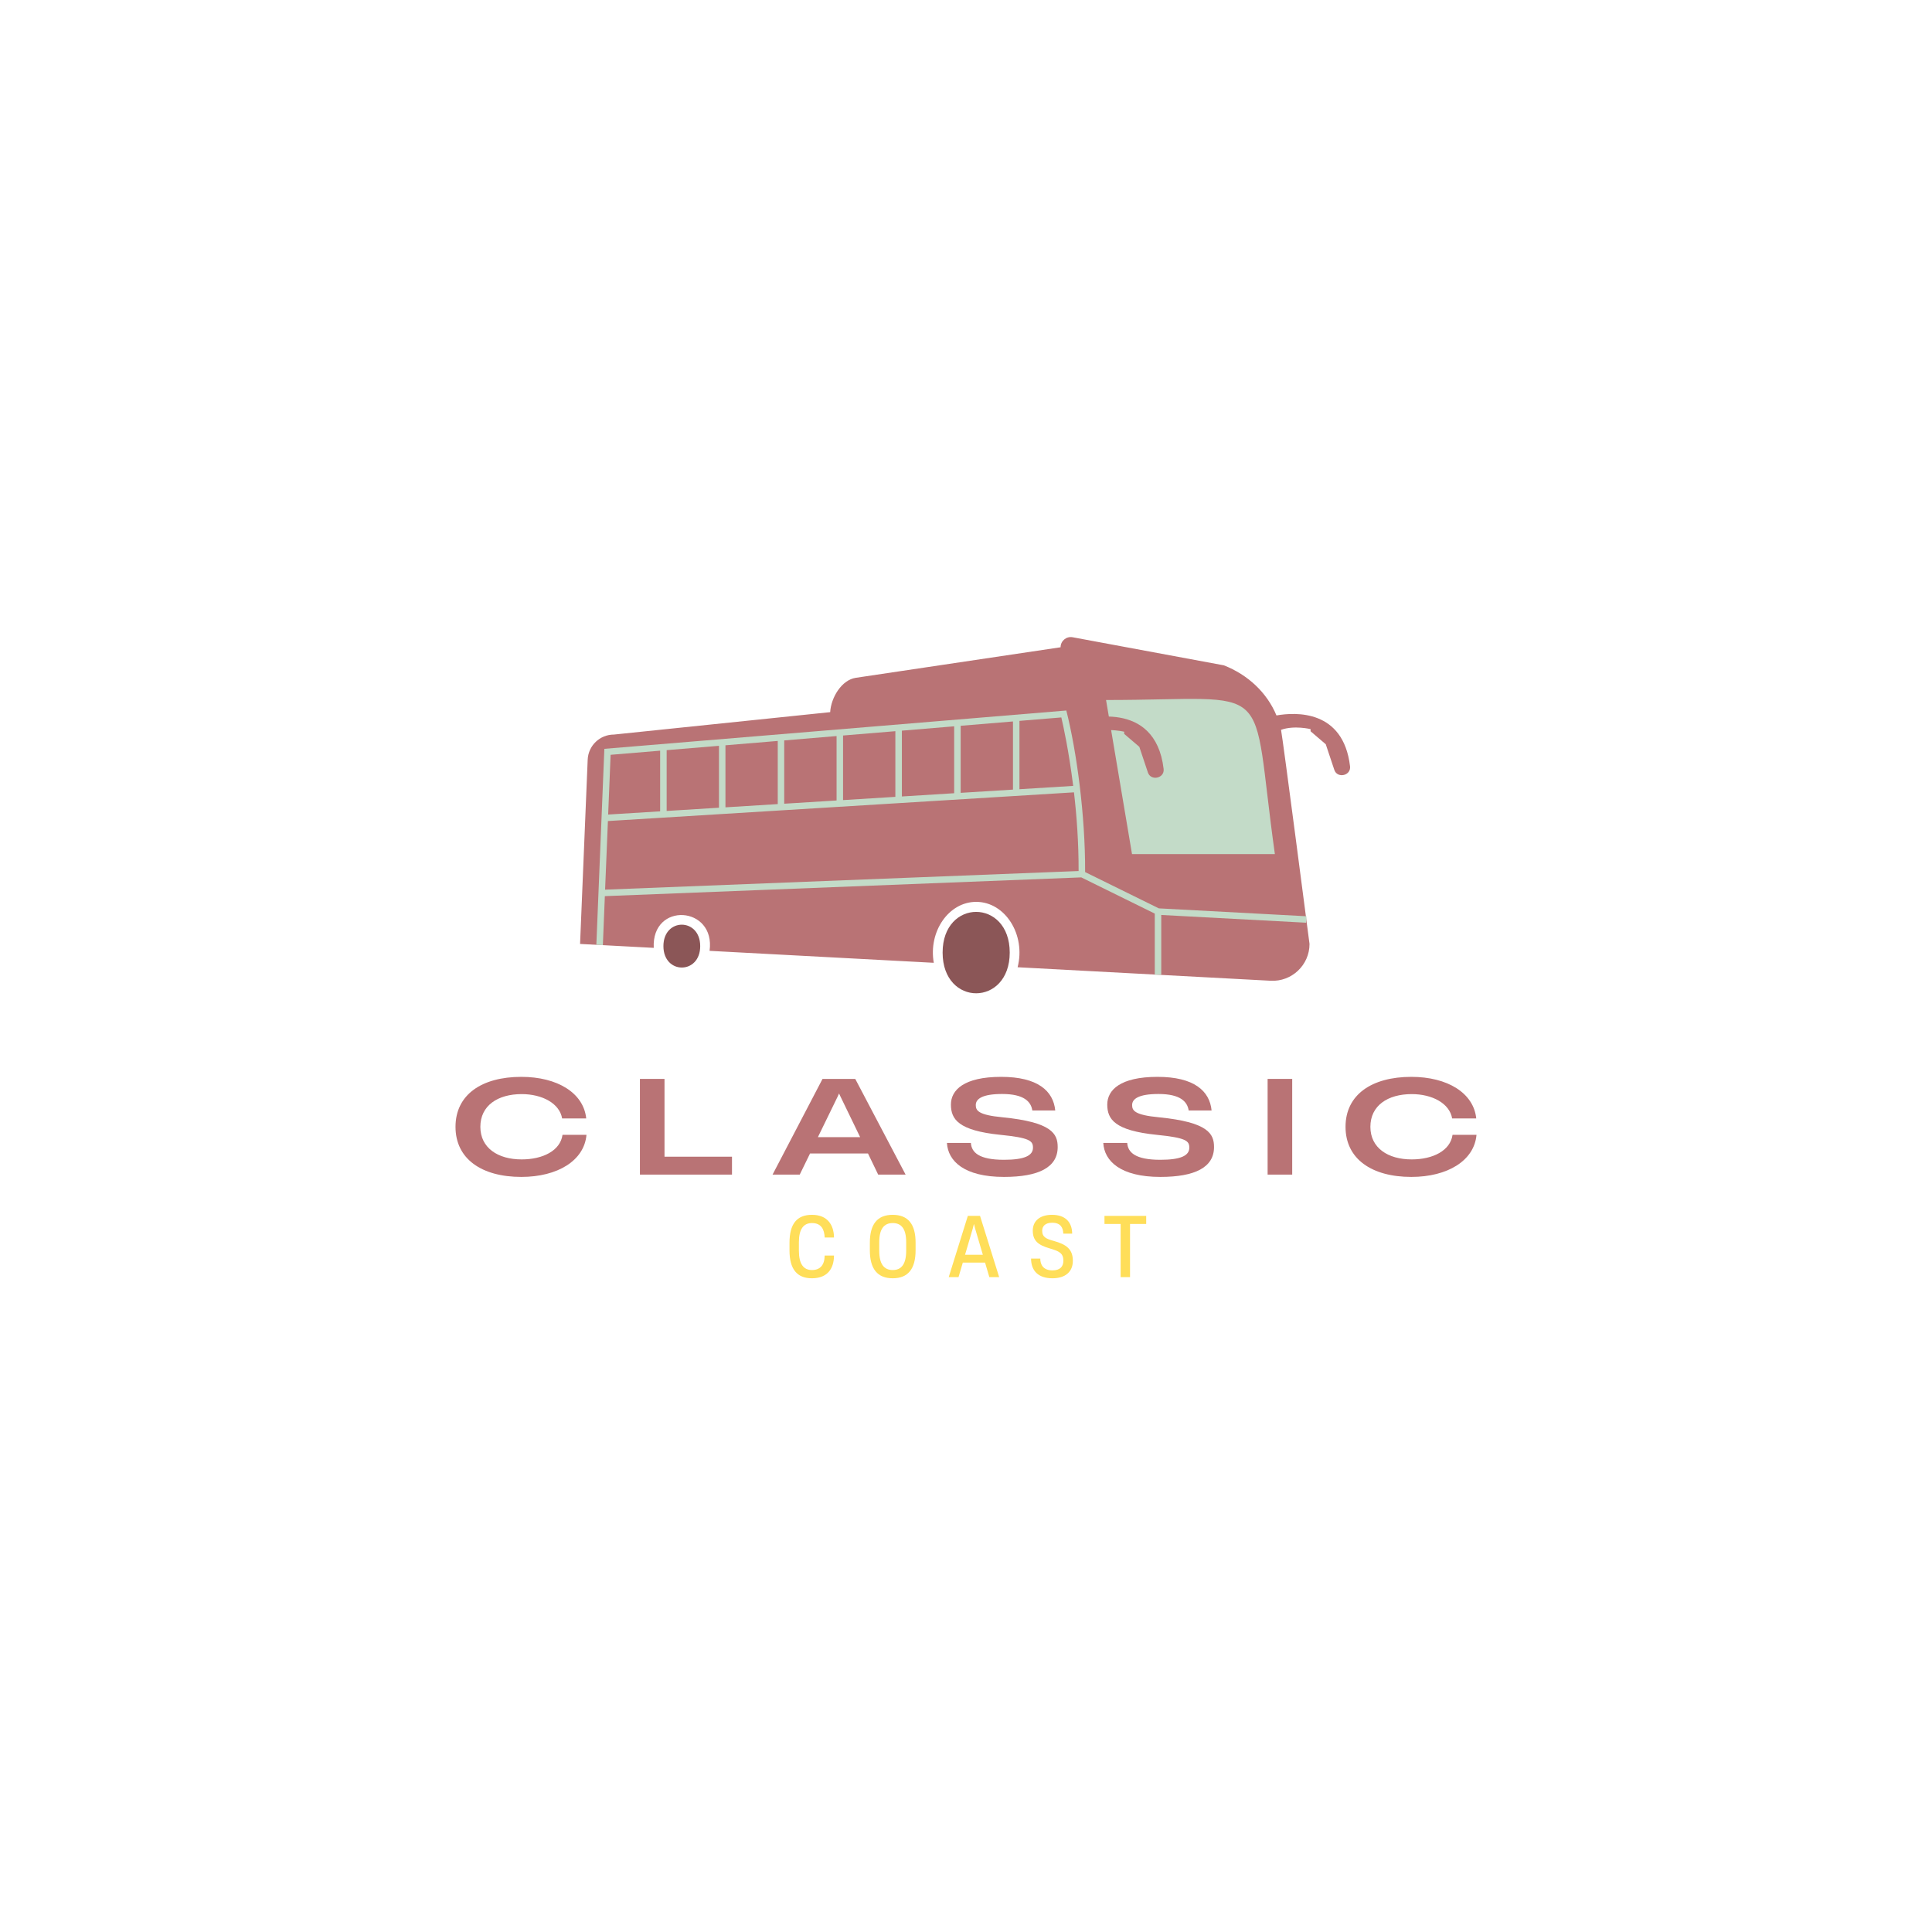 <svg xmlns="http://www.w3.org/2000/svg" xmlns:xlink="http://www.w3.org/1999/xlink" width="500" zoomAndPan="magnify" viewBox="0 0 375 375" height="500" preserveAspectRatio="xMidYMid meet" version="1.0"><defs><g/><clipPath id="cd21e56b41"><path d="M 112.5 123.461 L 262.5 123.461 L 262.5 191 L 112.5 191 Z M 112.5 123.461 " clip-rule="nonzero"/></clipPath></defs><rect x="-37.5" width="450" fill="#ffffff" y="-37.5" height="450" fill-opacity="1"/><rect x="-37.5" width="450" fill="#ffffff" y="-37.5" height="450" fill-opacity="1"/><rect x="-37.5" width="450" fill="#ffffff" y="-37.5" height="450" fill-opacity="1"/><g clip-path="url(#cd21e56b41)"><path fill="#b97375" d="M 262.043 148.738 C 260.742 137.738 251.508 138.207 247.762 138.867 C 245.902 134.402 242.199 130.969 237.555 129.141 L 208.168 123.684 C 206.957 123.477 205.859 124.414 205.859 125.633 L 166.105 131.562 C 163.355 131.977 161.301 135.395 161.137 138.227 L 119.164 142.578 C 116.426 142.578 114.188 144.723 114.07 147.445 C 112.973 173.988 113.801 154.082 112.59 183.219 L 126.891 183.98 C 126.441 174.988 138.938 175.816 137.727 184.559 L 181.246 186.879 C 180.176 180.785 184.156 175.051 189.48 175.051 C 195.117 175.051 199.141 181.449 197.516 187.742 C 224.836 189.195 218.879 188.879 246.629 190.363 C 250.727 190.582 254.176 187.32 254.176 183.219 C 253.984 181.773 248.945 142.969 248.648 141.66 C 251.219 140.738 254.383 141.523 254.383 141.523 L 254.383 141.941 L 257.328 144.457 L 258.992 149.438 C 259.566 151.152 262.254 150.582 262.043 148.738 " fill-opacity="1" fill-rule="nonzero"/></g><path fill="#c3dbc8" d="M 214.684 135.871 C 248.176 135.871 242.594 131.168 247.453 165.781 L 219.723 165.781 L 214.684 135.871 " fill-opacity="1" fill-rule="nonzero"/><path fill="#c3dbc8" d="M 230.07 159.137 L 230.098 159.32 L 230.07 159.137 " fill-opacity="1" fill-rule="nonzero"/><path fill="#8b5657" d="M 182.961 184.895 C 182.961 195.441 195.988 195.422 195.988 184.895 C 195.988 174.371 182.961 174.355 182.961 184.895 " fill-opacity="1" fill-rule="nonzero"/><path fill="#b97375" d="M 225.859 149.242 C 224.215 135.387 210.012 139.723 210.012 139.723 L 210.641 143.281 C 213.156 140.766 218.203 142.027 218.203 142.027 L 218.203 142.445 L 221.141 144.957 L 222.805 149.934 C 223.379 151.656 226.074 151.078 225.859 149.242 " fill-opacity="1" fill-rule="nonzero"/><path fill="#8b5657" d="M 128.77 183.641 C 128.77 189.184 135.91 189.184 135.91 183.641 C 135.91 178.098 128.77 178.09 128.77 183.641 " fill-opacity="1" fill-rule="nonzero"/><path fill="#c3dbc8" d="M 224.926 176.312 L 210.621 169.27 C 210.668 158.344 208.984 145.863 206.973 137.91 C 206.316 137.965 118.246 145.266 117.305 145.348 L 115.75 183.387 L 117.016 183.453 L 117.402 173.941 L 209.875 170.301 L 224.141 177.328 L 224.141 189.195 L 225.398 189.195 L 225.398 177.594 L 253.52 179.098 L 253.59 177.844 Z M 197.875 139.922 L 206.004 139.254 C 206.371 140.812 207.469 145.797 208.305 152.543 L 197.875 153.188 Z M 186.465 140.875 L 196.617 140.035 L 196.617 153.262 L 186.465 153.891 Z M 175.055 141.82 L 185.203 140.977 L 185.203 153.965 L 175.055 154.594 Z M 163.637 142.762 L 173.789 141.922 L 173.789 154.668 L 163.637 155.297 Z M 152.219 143.715 L 162.379 142.867 L 162.379 155.371 L 152.219 156 Z M 140.809 144.66 L 150.961 143.816 L 150.961 156.074 L 140.809 156.703 Z M 129.398 145.602 L 139.551 144.762 L 139.551 156.777 L 129.398 157.406 Z M 118.52 146.508 L 128.133 145.707 L 128.133 157.48 L 118.043 158.102 Z M 117.449 172.68 L 117.996 159.363 L 208.457 153.793 C 208.984 158.328 209.371 163.566 209.355 169.066 L 117.449 172.68 " fill-opacity="1" fill-rule="nonzero"/><g fill="#b97375" fill-opacity="1"><g transform="translate(87.437, 227.99)"><g><path d="M 13.75 0.449 C 20.797 0.449 25.973 -2.727 26.398 -7.723 L 21.746 -7.723 C 21.324 -4.648 17.922 -2.949 13.824 -2.949 C 9.176 -2.949 5.801 -5.199 5.801 -9.273 C 5.801 -13.398 9.176 -15.625 13.824 -15.625 C 17.773 -15.625 21.172 -13.848 21.672 -10.898 L 26.348 -10.898 C 25.848 -15.848 20.746 -18.973 13.75 -18.973 C 6.051 -18.973 0.977 -15.5 0.977 -9.273 C 0.977 -3.051 6.051 0.449 13.75 0.449 Z M 13.75 0.449 "/></g></g></g><g fill="#b97375" fill-opacity="1"><g transform="translate(121.657, 227.99)"><g><path d="M 2.551 0 L 20.422 0 L 20.422 -3.477 L 7.324 -3.477 L 7.324 -18.574 L 2.551 -18.574 Z M 2.551 0 "/></g></g></g><g fill="#b97375" fill-opacity="1"><g transform="translate(149.754, 227.99)"><g><path d="M 0.199 0 L 5.473 0 L 7.473 -4.098 L 18.723 -4.098 L 20.699 0 L 26.023 0 L 16.25 -18.574 L 9.898 -18.574 Z M 9 -7.273 L 12.898 -15.273 L 13.074 -15.699 L 13.125 -15.699 L 13.324 -15.273 L 17.199 -7.273 Z M 9 -7.273 "/></g></g></g><g fill="#b97375" fill-opacity="1"><g transform="translate(182.8, 227.99)"><g><path d="M 12.074 0.449 C 18.797 0.449 22.496 -1.398 22.496 -5.348 C 22.496 -7.926 21.371 -10.176 11.797 -11.125 C 7.051 -11.574 6.598 -12.449 6.598 -13.5 C 6.598 -14.699 7.875 -15.648 11.723 -15.648 C 16 -15.648 17.324 -14.125 17.574 -12.449 L 22.023 -12.449 C 21.648 -16.223 18.648 -18.973 11.523 -18.973 C 4.273 -18.973 1.773 -16.398 1.773 -13.598 C 1.773 -10.723 3.25 -8.551 11.348 -7.723 C 17.098 -7.148 17.699 -6.551 17.699 -5.223 C 17.699 -3.676 16.023 -2.875 12.074 -2.875 C 7.223 -2.875 5.773 -4.301 5.648 -6.148 L 1 -6.148 C 1.199 -2.625 4.348 0.449 12.074 0.449 Z M 12.074 0.449 "/></g></g></g><g fill="#b97375" fill-opacity="1"><g transform="translate(213.146, 227.99)"><g><path d="M 12.074 0.449 C 18.797 0.449 22.496 -1.398 22.496 -5.348 C 22.496 -7.926 21.371 -10.176 11.797 -11.125 C 7.051 -11.574 6.598 -12.449 6.598 -13.5 C 6.598 -14.699 7.875 -15.648 11.723 -15.648 C 16 -15.648 17.324 -14.125 17.574 -12.449 L 22.023 -12.449 C 21.648 -16.223 18.648 -18.973 11.523 -18.973 C 4.273 -18.973 1.773 -16.398 1.773 -13.598 C 1.773 -10.723 3.25 -8.551 11.348 -7.723 C 17.098 -7.148 17.699 -6.551 17.699 -5.223 C 17.699 -3.676 16.023 -2.875 12.074 -2.875 C 7.223 -2.875 5.773 -4.301 5.648 -6.148 L 1 -6.148 C 1.199 -2.625 4.348 0.449 12.074 0.449 Z M 12.074 0.449 "/></g></g></g><g fill="#b97375" fill-opacity="1"><g transform="translate(243.492, 227.99)"><g><path d="M 2.551 0 L 7.324 0 L 7.324 -18.574 L 2.551 -18.574 Z M 2.551 0 "/></g></g></g><g fill="#b97375" fill-opacity="1"><g transform="translate(260.19, 227.99)"><g><path d="M 13.75 0.449 C 20.797 0.449 25.973 -2.727 26.398 -7.723 L 21.746 -7.723 C 21.324 -4.648 17.922 -2.949 13.824 -2.949 C 9.176 -2.949 5.801 -5.199 5.801 -9.273 C 5.801 -13.398 9.176 -15.625 13.824 -15.625 C 17.773 -15.625 21.172 -13.848 21.672 -10.898 L 26.348 -10.898 C 25.848 -15.848 20.746 -18.973 13.75 -18.973 C 6.051 -18.973 0.977 -15.5 0.977 -9.273 C 0.977 -3.051 6.051 0.449 13.75 0.449 Z M 13.75 0.449 "/></g></g></g><g fill="#ffde59" fill-opacity="1"><g transform="translate(152.439, 247.89)"><g><path d="M 5.152 0.223 C 8.301 0.223 9.406 -1.809 9.438 -4.113 L 9.438 -4.191 L 7.629 -4.191 L 7.629 -4.16 C 7.598 -2.305 6.719 -1.375 5.152 -1.375 C 3.535 -1.375 2.625 -2.543 2.625 -5.121 L 2.625 -6.781 C 2.625 -9.328 3.535 -10.496 5.168 -10.496 C 7.008 -10.496 7.566 -9.199 7.629 -7.711 L 7.629 -7.695 L 9.438 -7.695 L 9.438 -7.773 C 9.391 -10.031 8.254 -12.094 5.168 -12.094 C 2.223 -12.094 0.801 -10.32 0.801 -6.656 L 0.801 -5.215 C 0.801 -1.551 2.254 0.223 5.152 0.223 Z M 5.152 0.223 "/></g></g></g><g fill="#ffde59" fill-opacity="1"><g transform="translate(168.036, 247.89)"><g><path d="M 5.246 0.223 C 8.223 0.223 9.68 -1.602 9.68 -5.23 L 9.68 -6.688 C 9.68 -10.285 8.223 -12.094 5.23 -12.094 C 2.273 -12.094 0.801 -10.285 0.801 -6.688 L 0.801 -5.23 C 0.801 -1.602 2.273 0.223 5.246 0.223 Z M 2.625 -5.137 L 2.625 -6.781 C 2.625 -9.328 3.535 -10.496 5.246 -10.496 C 6.957 -10.496 7.855 -9.328 7.855 -6.781 L 7.855 -5.137 C 7.855 -2.559 6.957 -1.375 5.246 -1.375 C 3.535 -1.375 2.625 -2.559 2.625 -5.137 Z M 2.625 -5.137 "/></g></g></g><g fill="#ffde59" fill-opacity="1"><g transform="translate(183.954, 247.89)"><g><path d="M 0.191 0 L 2.094 0 L 2.926 -2.816 L 7.246 -2.816 L 8.078 0 L 9.984 0 L 6.27 -11.887 L 3.902 -11.887 Z M 3.359 -4.336 L 4.863 -9.438 L 5.07 -10.27 L 5.102 -10.27 L 5.312 -9.438 L 6.816 -4.336 Z M 3.359 -4.336 "/></g></g></g><g fill="#ffde59" fill-opacity="1"><g transform="translate(199.583, 247.89)"><g><path d="M 4.703 0.223 C 7.199 0.223 8.656 -1.039 8.656 -3.168 C 8.656 -5.406 7.422 -6.352 4.91 -7.039 C 3.52 -7.422 2.703 -7.758 2.703 -9.008 C 2.703 -9.855 3.281 -10.559 4.641 -10.559 C 6.32 -10.559 6.766 -9.551 6.801 -8.445 L 8.527 -8.445 C 8.496 -10.605 7.277 -12.094 4.605 -12.094 C 2.223 -12.094 0.879 -10.879 0.879 -9.023 C 0.879 -6.992 2.016 -6.207 4.145 -5.582 C 5.949 -5.039 6.816 -4.703 6.816 -3.184 C 6.816 -2.031 6.16 -1.312 4.703 -1.312 C 2.816 -1.312 2.336 -2.527 2.336 -3.598 L 0.543 -3.598 C 0.559 -1.246 1.918 0.223 4.703 0.223 Z M 4.703 0.223 "/></g></g></g><g fill="#ffde59" fill-opacity="1"><g transform="translate(214.301, 247.89)"><g><path d="M 3.215 0 L 5.039 0 L 5.039 -10.32 L 8.176 -10.32 L 8.176 -11.887 L 0.078 -11.887 L 0.078 -10.32 L 3.215 -10.32 Z M 3.215 0 "/></g></g></g></svg>